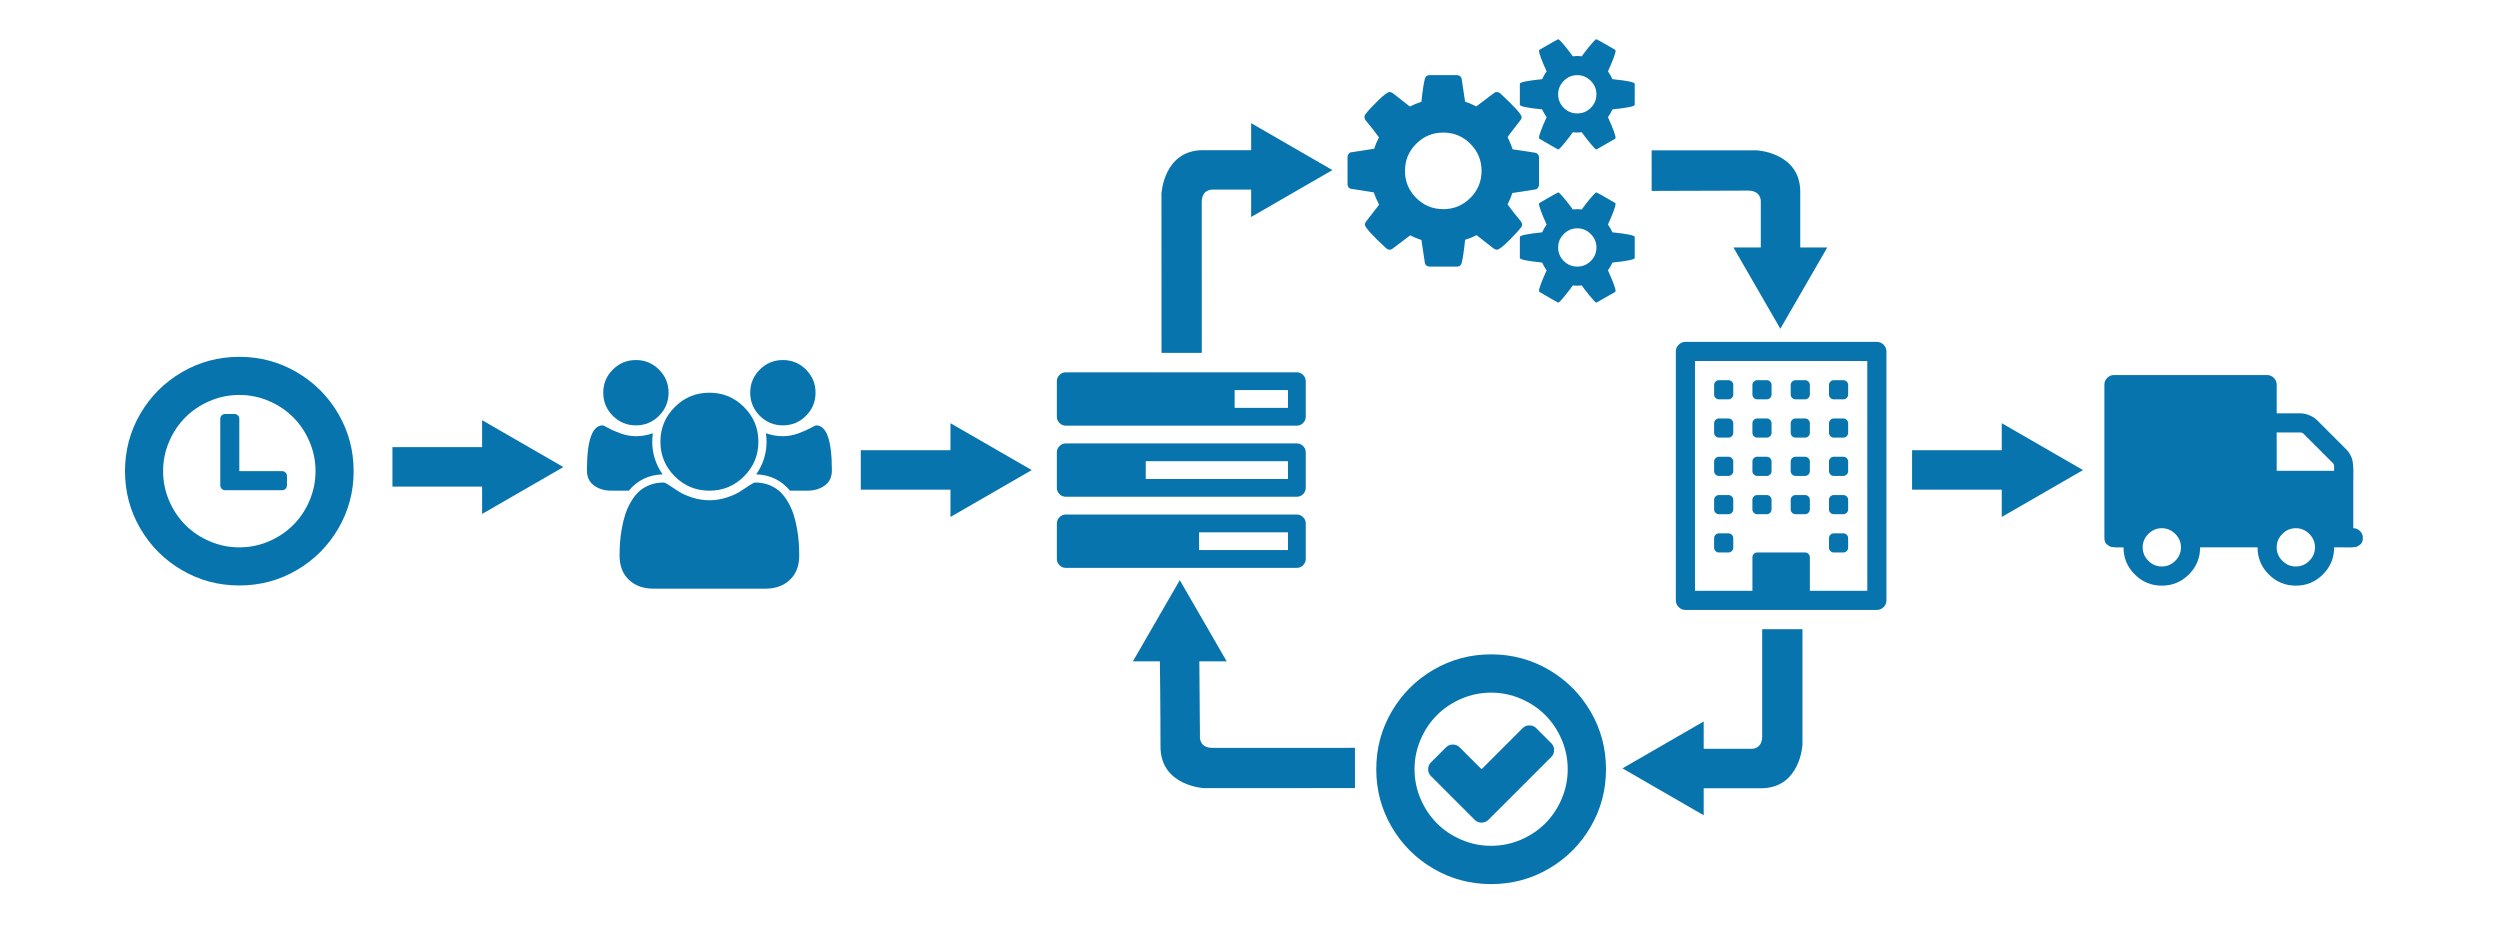 <?xml version="1.0" encoding="UTF-8" standalone="no"?>
<svg
   xmlns:dc="http://purl.org/dc/elements/1.1/"
   xmlns:cc="http://creativecommons.org/ns#"
   xmlns:rdf="http://www.w3.org/1999/02/22-rdf-syntax-ns#"
   xmlns:svg="http://www.w3.org/2000/svg"
   xmlns="http://www.w3.org/2000/svg"
   xmlns:sodipodi="http://sodipodi.sourceforge.net/DTD/sodipodi-0.dtd"
   xmlns:inkscape="http://www.inkscape.org/namespaces/inkscape"
   style="overflow:hidden"
   height="100%"
   version="1.1"
   width="100%"
   viewBox="0 0 1170 440"
   preserveAspectRatio="meet"
   id="svg3063"
   inkscape:version="0.48.2 r9819"
   sodipodi:docname="process-diagram.svg">
  <sodipodi:namedview
     pagecolor="#ffffff"
     bordercolor="#666666"
     borderopacity="1"
     objecttolerance="10"
     gridtolerance="10"
     guidetolerance="10"
     inkscape:pageopacity="0"
     inkscape:pageshadow="2"
     inkscape:window-width="1684"
     inkscape:window-height="949"
     id="namedview3097"
     showgrid="true"
     showguides="true"
     inkscape:guide-bbox="true"
     inkscape:snap-bbox="true"
     inkscape:snap-bbox-midpoints="true"
     inkscape:snap-global="true"
     inkscape:snap-nodes="false"
     inkscape:snap-bbox-edge-midpoints="true"
     inkscape:bbox-nodes="false"
     inkscape:zoom="0.70710678"
     inkscape:cx="504.31928"
     inkscape:cy="225.5475"
     inkscape:window-x="0"
     inkscape:window-y="0"
     inkscape:window-maximized="0"
     inkscape:current-layer="svg3063">
    <inkscape:grid
       type="xygrid"
       id="grid3101"
       empspacing="10"
       visible="true"
       enabled="true"
       snapvisiblegridlinesonly="true"
       dotted="false" />
    <sodipodi:guide
       orientation="0,1"
       position="610,220"
       id="guide3103" />
    <sodipodi:guide
       orientation="1,0"
       position="590,450"
       id="guide3215" />
    <sodipodi:guide
       orientation="1,0"
       position="870,50"
       id="guide3217" />
    <sodipodi:guide
       orientation="0,1"
       position="490,360"
       id="guide3219" />
    <sodipodi:guide
       orientation="0,1"
       position="510,80"
       id="guide3221" />
    <sodipodi:guide
       orientation="1,0"
       position="735,130"
       id="guide3223" />
  </sodipodi:namedview>
  <desc
     id="desc3065">Created with Raphaël 2.1.0</desc>
  <defs
     id="defs3067" />
  <path
     style="fill:#0774ad;stroke:none"
     d="m 134.292,222.729 v 4.458 q 0,0.906 -0.662,1.567 -0.662,0.662 -1.567,0.662 h -26.75 q -0.906,0 -1.567,-0.662 -0.662,-0.662 -0.662,-1.567 v -31.208 q 0,-0.906 0.662,-1.567 0.662,-0.662 1.567,-0.662 h 4.458 q 0.906,0 1.567,0.662 Q 112,195.074 112,195.979 V 220.5 h 20.062 q 0.906,0 1.567,0.662 0.662,0.662 0.662,1.567 z m 13.375,-2.229 q 0,-7.245 -2.821,-13.828 -2.821,-6.583 -7.628,-11.39 -4.807,-4.807 -11.39,-7.628 -6.583,-2.821 -13.828,-2.821 -7.245,0 -13.828,2.821 -6.583,2.821 -11.39,7.628 -4.807,4.807 -7.628,11.39 -2.821,6.583 -2.821,13.828 0,7.245 2.821,13.828 2.821,6.583 7.628,11.39 4.807,4.807 11.39,7.628 6.583,2.821 13.828,2.821 7.245,0 13.828,-2.821 6.583,-2.821 11.39,-7.628 4.807,-4.807 7.628,-11.39 2.821,-6.583 2.821,-13.828 z m 17.833,0 q 0,14.559 -7.175,26.854 -7.175,12.295 -19.47,19.47 Q 126.559,274 112,274 97.441,274 85.146,266.825 72.85,259.65 65.675,247.354 58.5,235.059 58.5,220.5 q 0,-14.559 7.175,-26.854 7.175,-12.295 19.47,-19.47 Q 97.441,167 112,167 q 14.559,0 26.854,7.175 12.295,7.175 19.47,19.47 Q 165.5,205.941 165.5,220.5 z"
     id="estimate"
     inkscape:connector-curvature="0"
     inkscape:label="#path3069" />
  <path
     style="fill:#0774ad;stroke:none"
     d="m 310.086,222 q -9.673,0.299 -15.823,7.643 h -8.001 q -4.896,0 -8.24,-2.418 -3.344,-2.418 -3.344,-7.076 0,-21.078 7.404,-21.078 0.358,0 2.597,1.254 2.239,1.254 5.822,2.538 3.583,1.284 7.105,1.284 4.001,0 7.941,-1.373 -0.299,2.209 -0.299,3.941 0,8.3 4.836,15.286 z m 63.949,38.035 q 0,7.165 -4.359,11.315 Q 365.318,275.5 358.093,275.5 h -52.186 q -7.225,0 -11.584,-4.15 -4.359,-4.15 -4.359,-11.315 0,-3.165 0.209,-6.18 0.209,-3.015 0.836,-6.508 0.627,-3.493 1.582,-6.479 0.955,-2.985 2.568,-5.822 1.612,-2.836 3.702,-4.837 2.09,-2 5.105,-3.194 3.015,-1.194 6.658,-1.194 0.597,0 2.568,1.284 1.97,1.284 4.359,2.866 2.388,1.582 6.389,2.866 4.001,1.284 8.061,1.284 4.06,0 8.061,-1.284 4.001,-1.284 6.389,-2.866 2.388,-1.582 4.359,-2.866 1.97,-1.284 2.568,-1.284 3.642,0 6.658,1.194 3.015,1.194 5.105,3.194 2.09,2 3.702,4.837 1.612,2.836 2.568,5.822 0.955,2.985 1.582,6.479 0.627,3.493 0.836,6.508 0.209,3.015 0.209,6.18 z m -61.143,-76.249 q 0,6.329 -4.478,10.807 -4.478,4.478 -10.807,4.478 -6.329,0 -10.807,-4.478 -4.478,-4.478 -4.478,-10.807 0,-6.329 4.478,-10.807 4.478,-4.478 10.807,-4.478 6.329,0 10.807,4.478 4.478,4.478 4.478,10.807 z m 42.036,22.929 q 0,9.494 -6.717,16.211 -6.717,6.717 -16.211,6.717 -9.494,0 -16.211,-6.717 -6.717,-6.717 -6.717,-16.211 0,-9.494 6.717,-16.211 6.717,-6.717 16.211,-6.717 9.494,0 16.211,6.717 6.717,6.717 6.717,16.211 z m 34.393,13.435 q 0,4.657 -3.344,7.076 -3.344,2.418 -8.24,2.418 h -8.001 Q 363.586,222.299 353.913,222 q 4.837,-6.986 4.837,-15.286 0,-1.732 -0.299,-3.941 3.941,1.373 7.941,1.373 3.523,0 7.105,-1.284 3.583,-1.284 5.822,-2.538 2.239,-1.254 2.597,-1.254 7.404,0 7.404,21.078 z m -7.643,-36.363 q 0,6.329 -4.478,10.807 -4.478,4.478 -10.807,4.478 -6.329,0 -10.807,-4.478 -4.478,-4.478 -4.478,-10.807 0,-6.329 4.478,-10.807 4.478,-4.478 10.807,-4.478 6.329,0 10.807,4.478 4.478,4.478 4.478,10.807 z"
     id="team"
     inkscape:connector-curvature="0"
     inkscape:label="#path3073" />
  <path
     style="fill:#0774ad;stroke:none"
     d="m 561.169,257.44 h 41.6 v -8.32 h -41.6 v 8.32 z m -24.96,-33.28 h 66.56 v -8.32 h -66.56 v 8.32 z m 41.6,-33.28 h 24.96 v -8.32 h -24.96 v 8.32 z m 33.28,54.08 v 16.64 q 0,1.69 -1.235,2.925 -1.235,1.235 -2.925,1.235 h -108.16 q -1.69,0 -2.925,-1.235 -1.235,-1.235 -1.235,-2.925 v -16.64 q 0,-1.69 1.235,-2.925 1.235,-1.235 2.925,-1.235 h 108.16 q 1.69,0 2.925,1.235 1.235,1.235 1.235,2.925 z m 0,-33.28 v 16.64 q 0,1.69 -1.235,2.925 -1.235,1.235 -2.925,1.235 h -108.16 q -1.69,0 -2.925,-1.235 -1.235,-1.235 -1.235,-2.925 v -16.64 q 0,-1.69 1.235,-2.925 1.235,-1.235 2.925,-1.235 h 108.16 q 1.69,0 2.925,1.235 1.235,1.235 1.235,2.925 z m 0,-33.28 v 16.64 q 0,1.69 -1.235,2.925 -1.235,1.235 -2.925,1.235 h -108.16 q -1.69,0 -2.925,-1.235 -1.235,-1.235 -1.235,-2.925 V 178.4 q 0,-1.69 1.235,-2.925 1.235,-1.235 2.925,-1.235 h 108.16 q 1.69,0 2.925,1.235 1.235,1.235 1.235,2.925 z"
     id="update-estimate"
     inkscape:connector-curvature="0"
     inkscape:label="#path3077" />
  <path
     style="fill:#0774ad;stroke:none"
     d="m 543.587,165.132 -0.03,-74.447 c 0,0 0.972,-20.407 19.435,-20.407 18.464,0 22.546,0 22.546,0 l 0,-12.633 38.018,21.95 -38.018,21.95 0,-12.803 -18.271,0 c 0,0 -4.859,-0.194 -4.859,5.831 0,6.025 0.03,70.564 0.03,70.564 z"
     id="from-update-estimate-code"
     inkscape:connector-curvature="0"
     sodipodi:nodetypes="ccsccccccscc"
     inkscape:label="#path3079" />
  <g
     id="code"
     transform="translate(-37.151,-40)"
     inkscape:label="#g3996">
    <path
       inkscape:connector-curvature="0"
       id="path3081"
       d="m 730.52,119.965 q 0,-7.42 -5.25,-12.67 -5.25,-5.25 -12.67,-5.25 -7.42,0 -12.67,5.25 -5.25,5.25 -5.25,12.67 0,7.42 5.25,12.67 5.25,5.25 12.67,5.25 7.42,0 12.67,-5.25 5.25,-5.25 5.25,-12.67 z m 53.76,35.84 q 0,-3.64 -2.66,-6.3 -2.66,-2.66 -6.3,-2.66 -3.64,0 -6.3,2.66 -2.66,2.66 -2.66,6.3 0,3.71 2.625,6.335 2.625,2.625 6.335,2.625 3.71,0 6.335,-2.625 2.625,-2.625 2.625,-6.335 z m 0,-71.68 q 0,-3.64 -2.66,-6.3 -2.66,-2.66 -6.3,-2.66 -3.64,0 -6.3,2.66 -2.66,2.66 -2.66,6.3 0,3.71 2.625,6.335 2.625,2.625 6.335,2.625 3.71,0 6.335,-2.625 2.625,-2.625 2.625,-6.335 z m -26.88,29.47 v 12.95 q 0,0.7 -0.49,1.365 -0.49,0.665 -1.12,0.735 l -10.85,1.68 q -0.77,2.45 -2.24,5.32 2.38,3.36 6.3,8.05 0.49,0.7 0.49,1.4 0,0.84 -0.49,1.33 -1.61,2.1 -5.775,6.265 -4.165,4.165 -5.495,4.165 -0.77,0 -1.47,-0.49 l -8.05,-6.3 q -2.59,1.33 -5.39,2.17 -0.77,7.56 -1.61,10.85 -0.49,1.68 -2.1,1.68 h -13.02 q -0.77,0 -1.4,-0.525 -0.63,-0.525 -0.7,-1.225 l -1.61,-10.71 q -2.38,-0.7 -5.25,-2.17 l -8.26,6.23 q -0.49,0.49 -1.4,0.49 -0.77,0 -1.47,-0.56 -10.08,-9.31 -10.08,-11.2 0,-0.63 0.49,-1.33 0.7,-0.98 2.87,-3.71 2.17,-2.73 3.29,-4.27 -1.61,-3.08 -2.45,-5.74 l -10.64,-1.68 q -0.7,-0.07 -1.19,-0.665 -0.49,-0.595 -0.49,-1.365 v -12.95 q 0,-0.7 0.49,-1.365 0.49,-0.665 1.12,-0.735 l 10.85,-1.68 q 0.77,-2.45 2.24,-5.32 -2.38,-3.36 -6.3,-8.05 -0.49,-0.77 -0.49,-1.4 0,-0.84 0.49,-1.4 1.54,-2.1 5.74,-6.23 4.2,-4.13 5.53,-4.13 0.77,0 1.47,0.49 l 8.05,6.3 q 2.38,-1.26 5.39,-2.24 0.77,-7.56 1.61,-10.78 0.49,-1.68 2.1,-1.68 h 13.02 q 0.77,0 1.4,0.525 0.63,0.525 0.7,1.225 l 1.61,10.71 q 2.38,0.7 5.25,2.17 l 8.26,-6.23 q 0.56,-0.49 1.4,-0.49 0.77,0 1.47,0.56 10.08,9.31 10.08,11.2 0,0.63 -0.49,1.33 -0.84,1.12 -2.94,3.78 -2.1,2.66 -3.15,4.2 1.61,3.36 2.38,5.74 l 10.64,1.61 q 0.7,0.14 1.19,0.735 0.49,0.595 0.49,1.365 z m 44.8,37.31 v 9.8 q 0,1.12 -10.43,2.17 -0.84,1.89 -2.1,3.64 3.57,7.91 3.57,9.66 0,0.28 -0.28,0.49 -8.54,4.97 -8.68,4.97 -0.56,0 -3.22,-3.29 -2.66,-3.29 -3.64,-4.76 -1.4,0.14 -2.1,0.14 -0.7,0 -2.1,-0.14 -0.98,1.47 -3.64,4.76 -2.66,3.29 -3.22,3.29 -0.14,0 -8.68,-4.97 -0.28,-0.21 -0.28,-0.49 0,-1.75 3.57,-9.66 -1.26,-1.75 -2.1,-3.64 -10.43,-1.05 -10.43,-2.17 v -9.8 q 0,-1.12 10.43,-2.17 0.91,-2.03 2.1,-3.64 -3.57,-7.91 -3.57,-9.66 0,-0.28 0.28,-0.49 0.28,-0.14 2.45,-1.4 2.17,-1.26 4.13,-2.38 1.96,-1.12 2.1,-1.12 0.56,0 3.22,3.255 2.66,3.255 3.64,4.725 1.4,-0.14 2.1,-0.14 0.7,0 2.1,0.14 3.57,-4.97 6.44,-7.84 l 0.42,-0.14 q 0.28,0 8.68,4.9 0.28,0.21 0.28,0.49 0,1.75 -3.57,9.66 1.19,1.61 2.1,3.64 10.43,1.05 10.43,2.17 z m 0,-71.68 v 9.8 q 0,1.12 -10.43,2.17 -0.84,1.89 -2.1,3.64 3.57,7.91 3.57,9.66 0,0.28 -0.28,0.49 -8.54,4.97 -8.68,4.97 -0.56,0 -3.22,-3.29 -2.66,-3.29 -3.64,-4.76 -1.4,0.14 -2.1,0.14 -0.7,0 -2.1,-0.14 -0.98,1.47 -3.64,4.76 -2.66,3.29 -3.22,3.29 -0.14,0 -8.68,-4.97 -0.28,-0.21 -0.28,-0.49 0,-1.75 3.57,-9.66 -1.26,-1.75 -2.1,-3.64 -10.43,-1.05 -10.43,-2.17 v -9.8 q 0,-1.12 10.43,-2.17 0.91,-2.03 2.1,-3.64 -3.57,-7.91 -3.57,-9.66 0,-0.28 0.28,-0.49 0.28,-0.14 2.45,-1.4 2.17,-1.26 4.13,-2.38 1.96,-1.12 2.1,-1.12 0.56,0 3.22,3.255 2.66,3.255 3.64,4.725 1.4,-0.14 2.1,-0.14 0.7,0 2.1,0.14 3.57,-4.97 6.44,-7.84 l 0.42,-0.14 q 0.28,0 8.68,4.9 0.28,0.21 0.28,0.49 0,1.75 -3.57,9.66 1.19,1.61 2.1,3.64 10.43,1.05 10.43,2.17 z"
       style="fill:#0774ad;fill-rule:nonzero;stroke:none" />
  </g>
  <path
     style="fill:#0774ad;stroke:none"
     d="m 772.96,70.353 49.151,6.47e-4 c 0,0 20.407,0.972 20.407,19.435 0,18.464 0,26.038 0,26.038 l 12.633,0 -21.95,38.018 -21.95,-38.018 12.803,0 0,-21.762 c 0,0 0.128,-4.859 -5.897,-4.859 -6.025,0 -45.18,0.146 -45.18,0.146 z"
     id="from-code-to-build"
     inkscape:connector-curvature="0"
     sodipodi:nodetypes="ccsccccccscc"
     inkscape:label="#path3083" />
  <path
     style="fill:#0774ad;stroke:none"
     d="m 811.169,251.84 v 4.48 q 0,0.91 -0.665,1.575 -0.665,0.665 -1.575,0.665 h -4.48 q -0.91,0 -1.575,-0.665 -0.665,-0.665 -0.665,-1.575 v -4.48 q 0,-0.91 0.665,-1.575 0.665,-0.665 1.575,-0.665 h 4.48 q 0.91,0 1.575,0.665 0.665,0.665 0.665,1.575 z m 0,-17.92 v 4.48 q 0,0.91 -0.665,1.575 -0.665,0.665 -1.575,0.665 h -4.48 q -0.91,0 -1.575,-0.665 -0.665,-0.665 -0.665,-1.575 v -4.48 q 0,-0.91 0.665,-1.575 0.665,-0.665 1.575,-0.665 h 4.48 q 0.91,0 1.575,0.665 0.665,0.665 0.665,1.575 z m 17.92,0 v 4.48 q 0,0.91 -0.665,1.575 -0.665,0.665 -1.575,0.665 h -4.48 q -0.91,0 -1.575,-0.665 -0.665,-0.665 -0.665,-1.575 v -4.48 q 0,-0.91 0.665,-1.575 0.665,-0.665 1.575,-0.665 h 4.48 q 0.91,0 1.575,0.665 0.665,0.665 0.665,1.575 z m -17.92,-17.92 v 4.48 q 0,0.91 -0.665,1.575 -0.665,0.665 -1.575,0.665 h -4.48 q -0.91,0 -1.575,-0.665 -0.665,-0.665 -0.665,-1.575 V 216 q 0,-0.91 0.665,-1.575 0.665,-0.665 1.575,-0.665 h 4.48 q 0.91,0 1.575,0.665 0.665,0.665 0.665,1.575 z m 53.76,35.84 v 4.48 q 0,0.91 -0.665,1.575 -0.665,0.665 -1.575,0.665 h -4.48 q -0.91,0 -1.575,-0.665 -0.665,-0.665 -0.665,-1.575 v -4.48 q 0,-0.91 0.665,-1.575 0.665,-0.665 1.575,-0.665 h 4.48 q 0.91,0 1.575,0.665 0.665,0.665 0.665,1.575 z m -17.92,-17.92 v 4.48 q 0,0.91 -0.665,1.575 -0.665,0.665 -1.575,0.665 h -4.48 q -0.91,0 -1.575,-0.665 -0.665,-0.665 -0.665,-1.575 v -4.48 q 0,-0.91 0.665,-1.575 0.665,-0.665 1.575,-0.665 h 4.48 q 0.91,0 1.575,0.665 0.665,0.665 0.665,1.575 z m -17.92,-17.92 v 4.48 q 0,0.91 -0.665,1.575 -0.665,0.665 -1.575,0.665 h -4.48 q -0.91,0 -1.575,-0.665 -0.665,-0.665 -0.665,-1.575 V 216 q 0,-0.91 0.665,-1.575 0.665,-0.665 1.575,-0.665 h 4.48 q 0.91,0 1.575,0.665 0.665,0.665 0.665,1.575 z m -17.92,-17.92 v 4.48 q 0,0.91 -0.665,1.575 -0.665,0.665 -1.575,0.665 h -4.48 q -0.91,0 -1.575,-0.665 -0.665,-0.665 -0.665,-1.575 v -4.48 q 0,-0.91 0.665,-1.575 0.665,-0.665 1.575,-0.665 h 4.48 q 0.91,0 1.575,0.665 0.665,0.665 0.665,1.575 z m 53.76,35.84 v 4.48 q 0,0.91 -0.665,1.575 -0.665,0.665 -1.575,0.665 h -4.48 q -0.91,0 -1.575,-0.665 -0.665,-0.665 -0.665,-1.575 v -4.48 q 0,-0.91 0.665,-1.575 0.665,-0.665 1.575,-0.665 h 4.48 q 0.91,0 1.575,0.665 0.665,0.665 0.665,1.575 z m -17.92,-17.92 v 4.48 q 0,0.91 -0.665,1.575 -0.665,0.665 -1.575,0.665 h -4.48 q -0.91,0 -1.575,-0.665 -0.665,-0.665 -0.665,-1.575 V 216 q 0,-0.91 0.665,-1.575 0.665,-0.665 1.575,-0.665 h 4.48 q 0.91,0 1.575,0.665 0.665,0.665 0.665,1.575 z m -17.92,-17.92 v 4.48 q 0,0.91 -0.665,1.575 -0.665,0.665 -1.575,0.665 h -4.48 q -0.91,0 -1.575,-0.665 -0.665,-0.665 -0.665,-1.575 v -4.48 q 0,-0.91 0.665,-1.575 0.665,-0.665 1.575,-0.665 h 4.48 q 0.91,0 1.575,0.665 0.665,0.665 0.665,1.575 z m -17.92,-17.92 v 4.48 q 0,0.91 -0.665,1.575 -0.665,0.665 -1.575,0.665 h -4.48 q -0.91,0 -1.575,-0.665 -0.665,-0.665 -0.665,-1.575 v -4.48 q 0,-0.91 0.665,-1.575 0.665,-0.665 1.575,-0.665 h 4.48 q 0.91,0 1.575,0.665 0.665,0.665 0.665,1.575 z m 53.76,35.84 v 4.48 q 0,0.91 -0.665,1.575 -0.665,0.665 -1.575,0.665 h -4.48 q -0.91,0 -1.575,-0.665 -0.665,-0.665 -0.665,-1.575 V 216 q 0,-0.91 0.665,-1.575 0.665,-0.665 1.575,-0.665 h 4.48 q 0.91,0 1.575,0.665 0.665,0.665 0.665,1.575 z m -17.92,-17.92 v 4.48 q 0,0.91 -0.665,1.575 -0.665,0.665 -1.575,0.665 h -4.48 q -0.91,0 -1.575,-0.665 -0.665,-0.665 -0.665,-1.575 v -4.48 q 0,-0.91 0.665,-1.575 0.665,-0.665 1.575,-0.665 h 4.48 q 0.91,0 1.575,0.665 0.665,0.665 0.665,1.575 z m -17.92,-17.92 v 4.48 q 0,0.91 -0.665,1.575 -0.665,0.665 -1.575,0.665 h -4.48 q -0.91,0 -1.575,-0.665 -0.665,-0.665 -0.665,-1.575 v -4.48 q 0,-0.91 0.665,-1.575 0.665,-0.665 1.575,-0.665 h 4.48 q 0.91,0 1.575,0.665 0.665,0.665 0.665,1.575 z m 35.84,17.92 v 4.48 q 0,0.91 -0.665,1.575 -0.665,0.665 -1.575,0.665 h -4.48 q -0.91,0 -1.575,-0.665 -0.665,-0.665 -0.665,-1.575 v -4.48 q 0,-0.91 0.665,-1.575 0.665,-0.665 1.575,-0.665 h 4.48 q 0.91,0 1.575,0.665 0.665,0.665 0.665,1.575 z m -17.92,-17.92 v 4.48 q 0,0.91 -0.665,1.575 -0.665,0.665 -1.575,0.665 h -4.48 q -0.91,0 -1.575,-0.665 -0.665,-0.665 -0.665,-1.575 v -4.48 q 0,-0.91 0.665,-1.575 0.665,-0.665 1.575,-0.665 h 4.48 q 0.91,0 1.575,0.665 0.665,0.665 0.665,1.575 z m 17.92,0 v 4.48 q 0,0.91 -0.665,1.575 -0.665,0.665 -1.575,0.665 h -4.48 q -0.91,0 -1.575,-0.665 -0.665,-0.665 -0.665,-1.575 v -4.48 q 0,-0.91 0.665,-1.575 0.665,-0.665 1.575,-0.665 h 4.48 q 0.91,0 1.575,0.665 0.665,0.665 0.665,1.575 z m -17.92,96.32 h 26.88 V 168.96 h -80.64 v 107.52 h 26.88 V 260.8 q 0,-0.91 0.665,-1.575 0.665,-0.665 1.575,-0.665 h 22.4 q 0.91,0 1.575,0.665 0.665,0.665 0.665,1.575 v 15.68 z m 35.84,-112 v 116.48 q 0,1.82 -1.33,3.15 -1.33,1.33 -3.15,1.33 h -89.6 q -1.82,0 -3.15,-1.33 -1.33,-1.33 -1.33,-3.15 V 164.48 q 0,-1.82 1.33,-3.15 1.33,-1.33 3.15,-1.33 h 89.6 q 1.82,0 3.15,1.33 1.33,1.33 1.33,3.15 z"
     id="build"
     inkscape:connector-curvature="0"
     inkscape:label="#path3085" />
  <path
     style="fill:#0774ad;stroke:none"
     d="m 843.556,294.47 0,54.034 c 0,0 -0.972,20.407 -19.435,20.407 -18.464,0 -26.789,0 -26.789,0 l 0,12.633 -38.018,-21.95 38.018,-21.95 0,12.803 22.513,0 c 0,0 4.859,0.194 4.859,-5.831 0,-6.025 0,-50.141 0,-50.141 z"
     id="from-build-to-approve"
     inkscape:connector-curvature="0"
     sodipodi:nodetypes="ccsccccccscc"
     inkscape:label="#path3089" />
  <path
     style="fill:#0774ad;stroke:none"
     d="m 727.319,351.04 q 0,1.89 -1.26,3.15 l -22.4,22.4 -7.14,7.14 q -1.26,1.26 -3.15,1.26 -1.89,0 -3.15,-1.26 l -7.14,-7.14 -13.44,-13.44 q -1.26,-1.26 -1.26,-3.15 0,-1.89 1.26,-3.15 l 7.14,-7.14 q 1.26,-1.26 3.15,-1.26 1.89,0 3.15,1.26 l 10.29,10.29 19.25,-19.25 q 1.26,-1.26 3.15,-1.26 1.89,0 3.15,1.26 l 7.14,7.14 q 1.26,1.26 1.26,3.15 z m 6.37,8.96 q 0,-7.28 -2.835,-13.895 -2.835,-6.615 -7.665,-11.445 -4.83,-4.83 -11.445,-7.665 -6.615,-2.835 -13.895,-2.835 -7.28,0 -13.895,2.835 -6.615,2.835 -11.445,7.665 -4.83,4.83 -7.665,11.445 -2.835,6.615 -2.835,13.895 0,7.28 2.835,13.895 2.835,6.615 7.665,11.445 4.83,4.83 11.445,7.665 6.615,2.835 13.895,2.835 7.28,0 13.895,-2.835 6.615,-2.835 11.445,-7.665 4.83,-4.83 7.665,-11.445 2.835,-6.615 2.835,-13.895 z m 17.92,0 q 0,14.63 -7.21,26.985 -7.21,12.355 -19.565,19.565 -12.355,7.21 -26.985,7.21 -14.63,0 -26.985,-7.21 -12.355,-7.21 -19.565,-19.565 -7.21,-12.355 -7.21,-26.985 0,-14.63 7.21,-26.985 7.21,-12.355 19.565,-19.565 12.355,-7.21 26.985,-7.21 14.63,0 26.985,7.21 12.355,7.21 19.565,19.565 7.21,12.355 7.21,26.985 z"
     id="approve"
     inkscape:connector-curvature="0"
     inkscape:label="#path3091" />
  <path
     style="fill:#0774ad;stroke:none"
     d="m 634.124,368.823 -70.602,0.03 c 0,0 -20.407,-0.972 -20.407,-19.435 0,-18.464 -0.29,-39.899 -0.29,-39.899 l -12.633,0 21.95,-38.018 21.95,38.018 -12.803,0 0.29,35.623 c 0,0 -0.194,4.859 5.831,4.859 6.025,0 66.708,-0.014 66.708,-0.014 z"
     id="from-approve-to-estimate"
     inkscape:connector-curvature="0"
     sodipodi:nodetypes="ccsccccccscc"
     inkscape:label="#path3093" />
  <path
     style="fill:#0774ad;stroke:none"
     d="m 1065.489,256.16 q 0,-3.64 2.66,-6.3 2.66,-2.66 6.3,-2.66 3.64,0 6.3,2.66 2.66,2.66 2.66,6.3 0,3.64 -2.66,6.3 -2.66,2.66 -6.3,2.66 -3.64,0 -6.3,-2.66 -2.66,-2.66 -2.66,-6.3 z m 26.88,-35.84 h -26.88 V 202.4 h 11.06 q 0.91,0 1.54,0.63 l 13.65,13.65 q 0.63,0.63 0.63,1.54 v 2.1 z m -89.6,35.84 q 0,-3.64 2.66,-6.3 2.66,-2.66 6.3,-2.66 3.64,0 6.3,2.66 2.66,2.66 2.66,6.3 0,3.64 -2.66,6.3 -2.66,2.66 -6.3,2.66 -3.64,0 -6.3,-2.66 -2.66,-2.66 -2.66,-6.3 z M 984.849,180 v 71.68 q 0,1.05 0.28,1.855 0.28,0.805 0.945,1.295 0.665,0.49 1.155,0.805 0.49,0.315 1.645,0.42 1.155,0.105 1.575,0.14 0.42,0.035 1.785,0 1.365,-0.035 1.575,-0.035 0,7.42 5.25,12.67 5.25,5.25 12.67,5.25 7.42,0 12.67,-5.25 5.25,-5.25 5.25,-12.67 h 26.88 q 0,7.42 5.25,12.67 5.25,5.25 12.67,5.25 7.42,0 12.67,-5.25 5.25,-5.25 5.25,-12.67 h 4.48 q 0.21,0 1.575,0.035 1.365,0.035 1.785,0 0.42,-0.035 1.575,-0.14 1.155,-0.105 1.645,-0.42 0.49,-0.315 1.155,-0.805 0.665,-0.49 0.945,-1.295 0.28,-0.805 0.28,-1.855 0,-1.82 -1.33,-3.15 -1.33,-1.33 -3.15,-1.33 v -22.4 q 0,-0.56 0.035,-2.45 0.035,-1.89 0,-2.66 -0.035,-0.77 -0.175,-2.415 -0.14,-1.645 -0.455,-2.59 -0.315,-0.945 -0.98,-2.135 -0.665,-1.19 -1.575,-2.1 l -13.86,-13.86 q -1.33,-1.33 -3.535,-2.24 -2.205,-0.91 -4.095,-0.91 h -11.2 V 180 q 0,-1.82 -1.33,-3.15 -1.33,-1.33 -3.15,-1.33 h -71.68 q -1.82,0 -3.15,1.33 -1.33,1.33 -1.33,3.15 z"
     id="ship"
     inkscape:connector-curvature="0"
     inkscape:label="#path3095" />
  <path
     style="fill:#0774ad;stroke:none"
     d="m 444.818,198.062 0,12.625 -41.969,0 0,18.469 41.969,0 0,12.781 L 482.849,220 444.818,198.062 z"
     id="from-team-to-update-estimate"
     inkscape:connector-curvature="0"
     inkscape:label="#path3204" />
  <path
     inkscape:connector-curvature="0"
     id="build-to-ship"
     d="m 936.818,198.062 0,12.625 -41.969,0 0,18.469 41.969,0 0,12.781 L 974.849,220 936.818,198.062 z"
     style="fill:#0774ad;stroke:none"
     inkscape:label="#path3213" />
  <path
     inkscape:connector-curvature="0"
     id="from-estimate-to-team"
     d="m 225.625,196.648 0,12.625 -41.969,0 0,18.469 41.969,0 0,12.781 38.031,-21.938 -38.031,-21.938 z"
     style="fill:#0774ad;stroke:none"
     inkscape:label="#path4055" />
</svg>
